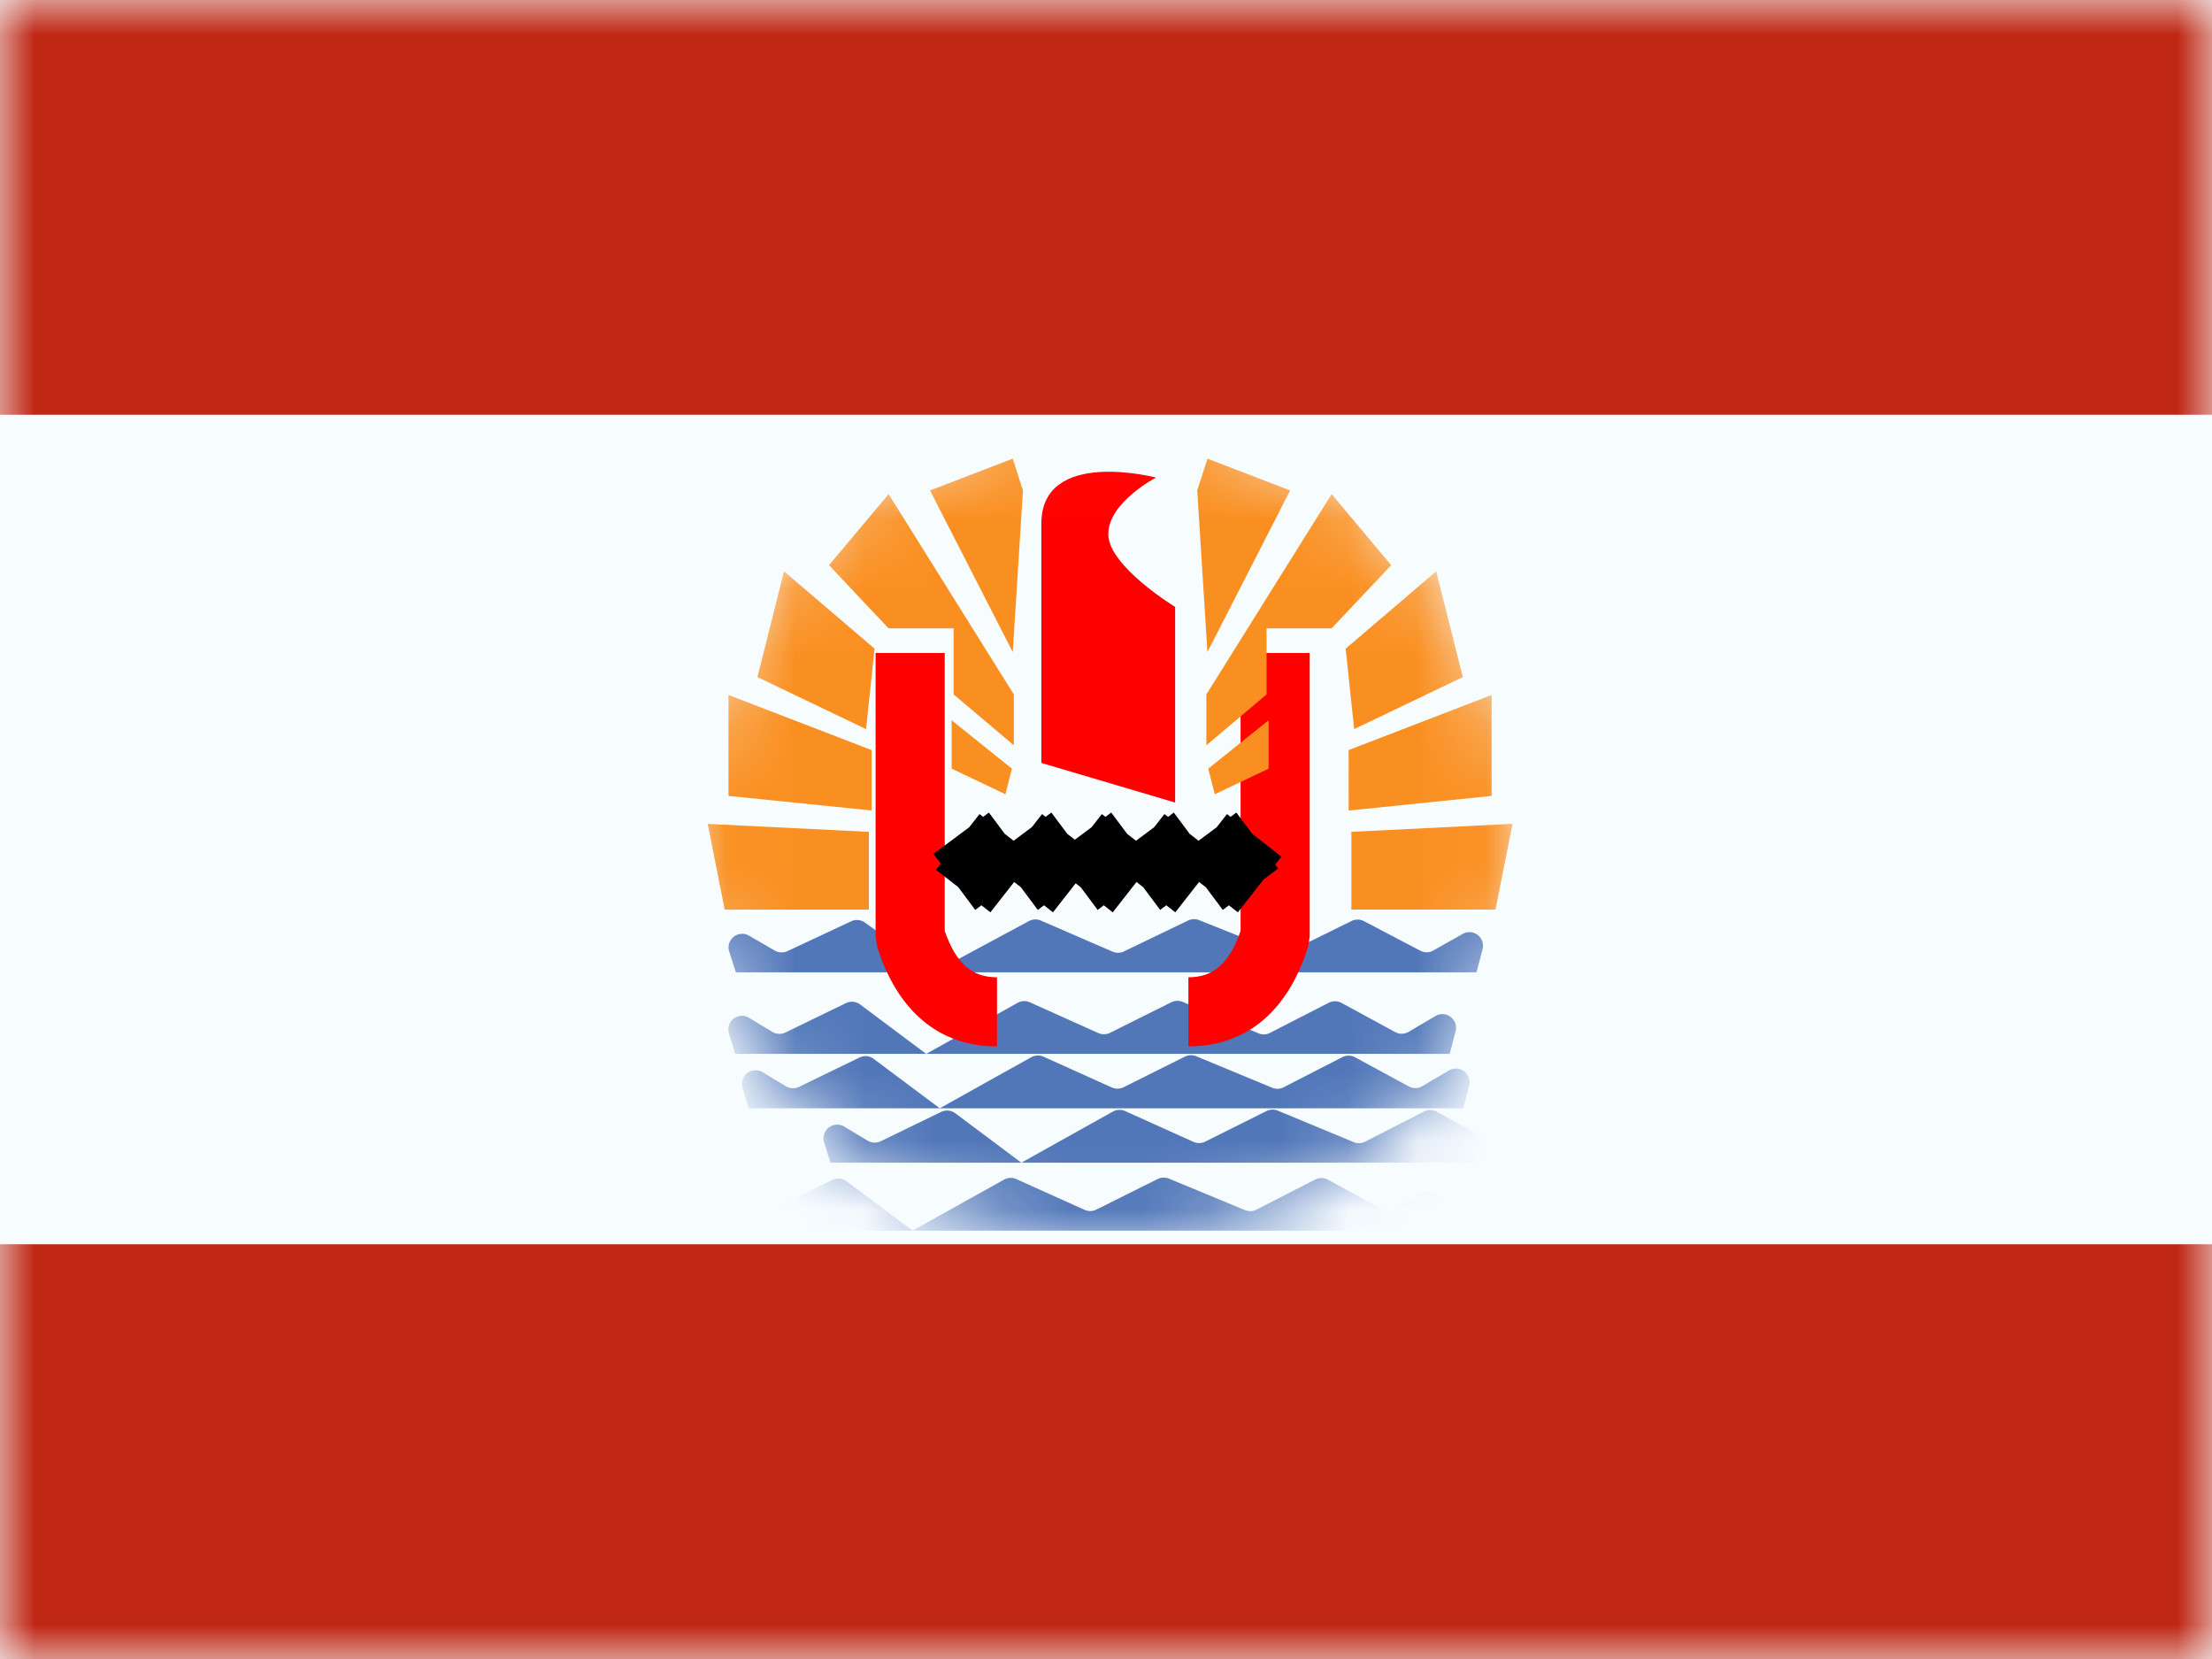 <svg xmlns="http://www.w3.org/2000/svg" xmlns:xlink="http://www.w3.org/1999/xlink" width="32" height="24" viewBox="0 0 32 24"><g fill="none"><path fill="#F7FCFF" fill-rule="evenodd" d="M0 0v24h32V0z" clip-rule="evenodd"/><mask id="flagpackPf0" width="32" height="24" x="0" y="0" maskUnits="userSpaceOnUse" style="mask-type:luminance"><path fill="#fff" fill-rule="evenodd" d="M0 0v24h32V0z" clip-rule="evenodd"/></mask><g mask="url(#flagpackPf0)"><path fill="#BF2714" fill-rule="evenodd" d="M0 0v6h32V0zm0 18v6h32v-6z" clip-rule="evenodd"/><mask id="flagpackPf1" width="12" height="12" x="10" y="6" maskUnits="userSpaceOnUse" style="mask-type:luminance"><path fill="#fff" fill-rule="evenodd" d="M16 18a6 6 0 1 0 0-12a6 6 0 0 0 0 12" clip-rule="evenodd"/></mask><g mask="url(#flagpackPf1)"><path fill="#5277B9" fill-rule="evenodd" d="M10.549 13.765a.197.197 0 0 1 .286-.23l.374.217a.2.2 0 0 0 .182.008l.922-.432a.2.2 0 0 1 .199.018l.996.72l1.378-.742a.2.2 0 0 1 .171-.007l1.038.45a.2.2 0 0 0 .164-.003l.93-.448a.2.2 0 0 1 .158-.005l1.152.46c.052.02.11.018.16-.007l.892-.44a.2.2 0 0 1 .179.001l.818.429c.059.03.13.03.188-.004l.425-.24a.197.197 0 0 1 .287.221l-.088.335H10.645zm-.004 1.185a.197.197 0 0 1 .29-.226l.34.205a.2.2 0 0 0 .187.008l.877-.426a.2.2 0 0 1 .204.02l.956.715l1.323-.739a.2.2 0 0 1 .177-.007l.99.445a.2.2 0 0 0 .168-.003l.888-.443a.2.2 0 0 1 .163-.006l1.1.456c.053.022.114.02.165-.007l.85-.436a.2.2 0 0 1 .183.002l.778.423c.06.033.134.031.194-.004l.39-.229c.15-.088.333.05.29.219l-.085.329H10.636zm.197.788a.197.197 0 0 1 .289-.227l.34.205a.2.2 0 0 0 .187.008l.877-.426a.2.2 0 0 1 .204.02l.956.715l1.324-.739a.2.2 0 0 1 .176-.008l.99.446a.2.2 0 0 0 .169-.003l.887-.443a.2.2 0 0 1 .164-.006l1.1.456c.053.022.113.02.165-.007l.85-.436a.2.2 0 0 1 .183.002l.778.422c.06.033.134.032.193-.003l.39-.229a.197.197 0 0 1 .29.219l-.084.329H10.833zm1.18.786a.197.197 0 0 1 .29-.226l.34.204a.2.2 0 0 0 .187.009l.877-.426a.2.2 0 0 1 .204.02l.955.715l1.324-.739a.2.2 0 0 1 .177-.008l.99.446a.2.2 0 0 0 .168-.003l.888-.443a.2.2 0 0 1 .163-.006l1.1.456c.053.022.114.02.165-.007l.85-.436a.2.2 0 0 1 .183.002l.778.422c.06.033.134.032.194-.003l.39-.229a.197.197 0 0 1 .29.219l-.085.329H12.013zm-1.574.984a.197.197 0 0 1 .29-.226l.34.204a.2.2 0 0 0 .187.008l.877-.425a.2.2 0 0 1 .204.02l.956.714l1.323-.738a.2.2 0 0 1 .177-.008l.99.446a.2.2 0 0 0 .168-.004l.888-.443a.2.2 0 0 1 .163-.005l1.1.455c.054.022.114.02.165-.006l.85-.436a.2.2 0 0 1 .184.002l.777.422c.06.033.134.032.194-.003l.39-.23a.197.197 0 0 1 .29.22l-.084.328H10.439z" clip-rule="evenodd"/><path fill="red" d="M14.423 14.138v1c-.845 0-1.442-.518-1.733-1.44l-.023-.15V9.446h1v4.022c.167.48.401.67.755.67m2.77 0v1c.844 0 1.442-.518 1.732-1.44l.023-.15V9.446h-1v4.022c-.166.48-.4.67-.755.67"/><path fill="red" fill-rule="evenodd" d="M16.725 6.909s-1.66-.434-1.66.666v3.462L17 11.61V8.78s-.967-.59-.967-1.052s.692-.82.692-.82" clip-rule="evenodd"/><path stroke="#000" d="m13.934 12.89l.63-.805m-.055.779l-.604-.81m.934.836l.63-.805m-.055.779l-.605-.81m.895.836l.63-.805m-.054.779l-.605-.81m.934.836l.63-.805m-.055.779l-.604-.81m.934.836l.63-.805m-.054.779l-.605-.81"/><path fill="#FA8F21" fill-rule="evenodd" d="m13.454 7.095l1.197 2.338l.148-2.338l-.148-.46zm-.6 1.995l-.861-.914l.862-1.028l1.812 2.898v.736l-.871-.736V9.09zm-1.897.705l1.572.753l.123-1.164l-1.31-1.119zm1.652 1.93l-2.07-.211v-1.46l2.07.797zm-2.125 1.434l-.246-1.24l2.332.115v1.125zm3.283-2.039v-.7l.872.7l-.094.37zm8.114.798l-.246 1.24H19.55v-1.124zm-2.37-.192l2.068-.212v-1.46l-2.069.797zm1.651-1.931l-1.572.753l-.123-1.164l1.31-1.119zm-1.898-.705l.862-.914l-.862-1.028l-1.812 2.898v.736l.871-.736V9.09zm-.6-1.995l-1.197 2.338l-.147-2.338l.148-.46zm-.312 4.025v-.7l-.873.7l.095.37z" clip-rule="evenodd"/></g></g></g></svg>